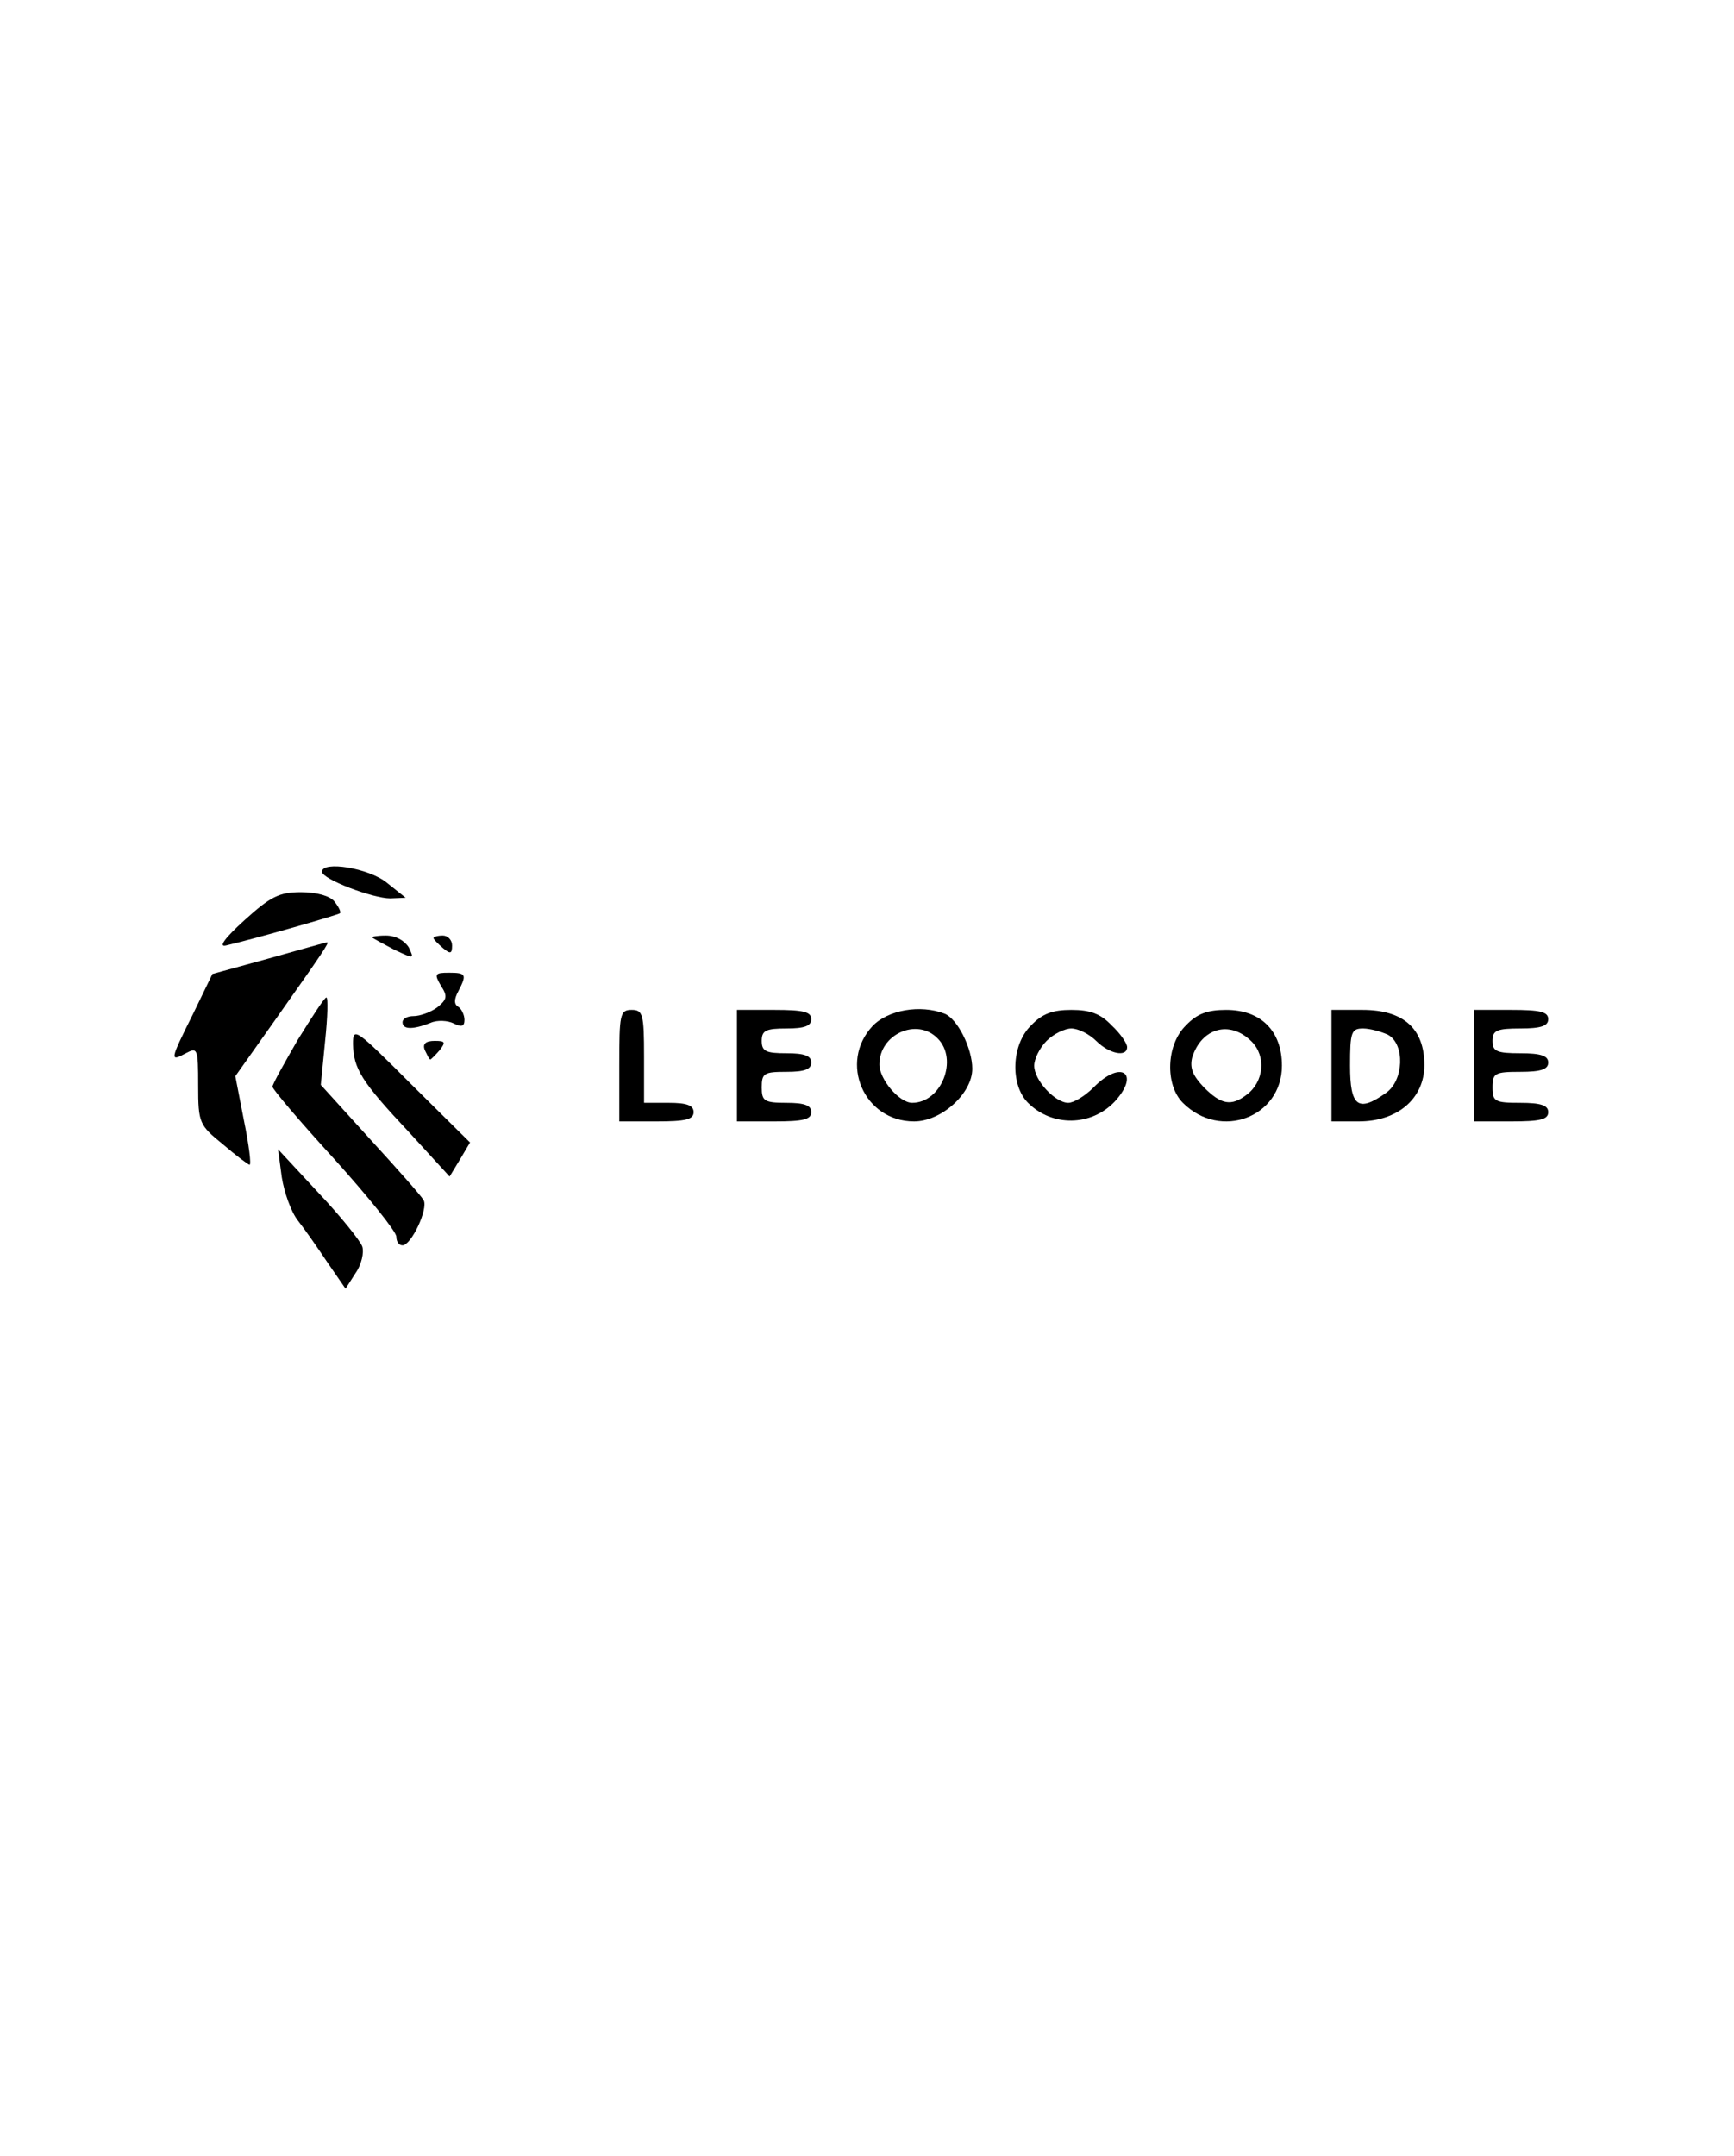<?xml version="1.0" standalone="no"?>
<!DOCTYPE svg PUBLIC "-//W3C//DTD SVG 20010904//EN"
 "http://www.w3.org/TR/2001/REC-SVG-20010904/DTD/svg10.dtd">
<svg version="1.0" xmlns="http://www.w3.org/2000/svg"
 width="280pt" height="348pt" viewBox="0 0 280 348"
 preserveAspectRatio="xMidYMid meet">

<g transform="translate(0,348) scale(0.1,-0.1)"
fill="#000000" stroke="none">
<path d="M520 2073 c0 -12 82 -43 110 -43 l25 1 -30 24 c-29 24 -105 36 -105
18z"/>
<path d="M395 1995 c-32 -29 -43 -44 -30 -41 51 12 180 49 184 52 2 2 -2 10
-9 19 -7 9 -29 15 -54 15 -35 0 -49 -7 -91 -45z"/>
<path d="M601 1967 c2 -2 19 -11 36 -20 32 -15 32 -15 23 4 -7 11 -21 19 -37
19 -14 0 -24 -2 -22 -3z"/>
<path d="M700 1966 c0 -2 7 -9 15 -16 12 -10 15 -10 15 4 0 9 -7 16 -15 16 -8
0 -15 -2 -15 -4z"/>
<path d="M434 1933 l-91 -25 -31 -64 c-38 -76 -38 -78 -12 -64 19 10 20 8 20
-52 0 -61 2 -64 40 -95 21 -18 41 -33 43 -33 3 0 -1 32 -9 71 l-14 72 68 96
c72 102 85 121 80 120 -2 0 -44 -12 -94 -26z"/>
<path d="M712 1889 c11 -17 10 -22 -6 -35 -11 -8 -28 -14 -38 -14 -10 0 -18
-4 -18 -10 0 -12 17 -12 45 -1 11 5 28 4 38 -1 12 -6 17 -5 17 6 0 8 -5 18
-10 21 -7 4 -7 12 0 25 14 27 13 30 -15 30 -23 0 -24 -2 -13 -21z"/>
<path d="M481 1802 c-22 -38 -41 -72 -41 -76 0 -4 45 -57 100 -117 55 -61 100
-117 100 -125 0 -8 4 -14 10 -14 14 0 42 59 34 73 -4 7 -43 51 -87 99 l-79 87
7 71 c4 38 5 70 2 70 -3 0 -23 -31 -46 -68z"/>
<path d="M1000 1760 l0 -90 60 0 c47 0 60 3 60 15 0 11 -11 15 -40 15 l-40 0
0 75 c0 68 -2 75 -20 75 -19 0 -20 -7 -20 -90z"/>
<path d="M1190 1760 l0 -90 60 0 c47 0 60 3 60 15 0 11 -11 15 -40 15 -36 0
-40 3 -40 25 0 23 4 25 40 25 29 0 40 4 40 15 0 11 -11 15 -40 15 -33 0 -40 3
-40 20 0 17 7 20 40 20 29 0 40 4 40 15 0 12 -13 15 -60 15 l-60 0 0 -90z"/>
<path d="M1409 1824 c-55 -59 -14 -154 67 -154 44 0 94 45 94 85 0 33 -24 81
-45 89 -39 15 -91 6 -116 -20z m105 -20 c34 -34 6 -104 -41 -104 -21 0 -53 38
-53 62 0 49 61 76 94 42z"/>
<path d="M1665 1825 c-32 -31 -34 -96 -5 -125 39 -39 102 -38 140 2 42 46 10
68 -34 23 -14 -14 -32 -25 -41 -25 -21 0 -55 36 -55 60 0 11 9 29 20 40 11 11
29 20 40 20 11 0 29 -9 40 -20 21 -21 50 -27 50 -10 0 6 -11 22 -25 35 -18 19
-35 25 -65 25 -30 0 -47 -6 -65 -25z"/>
<path d="M1915 1825 c-32 -31 -34 -96 -5 -125 61 -61 160 -23 160 60 0 56 -34
90 -90 90 -30 0 -47 -6 -65 -25z m106 -26 c24 -24 20 -65 -8 -86 -25 -19 -41
-16 -69 12 -18 19 -23 31 -19 48 15 48 61 61 96 26z"/>
<path d="M2150 1760 l0 -90 44 0 c63 0 106 37 106 91 0 59 -34 89 -100 89
l-50 0 0 -90z m91 50 c28 -15 26 -74 -3 -94 -45 -32 -58 -22 -58 44 0 54 2 60
21 60 11 0 29 -5 40 -10z"/>
<path d="M2380 1760 l0 -90 60 0 c47 0 60 3 60 15 0 11 -12 15 -45 15 -41 0
-45 2 -45 25 0 23 4 25 45 25 33 0 45 4 45 15 0 11 -12 15 -45 15 -38 0 -45 3
-45 20 0 17 7 20 45 20 33 0 45 4 45 15 0 12 -13 15 -60 15 l-60 0 0 -90z"/>
<path d="M570 1795 c1 -40 13 -60 91 -143 l65 -71 17 28 16 27 -95 94 c-90 90
-94 93 -94 65z"/>
<path d="M686 1785 c4 -8 7 -15 9 -15 1 0 8 7 15 15 10 13 9 15 -8 15 -15 0
-20 -5 -16 -15z"/>
<path d="M455 1580 c4 -25 15 -56 26 -70 11 -14 32 -44 48 -68 l29 -42 16 25
c10 14 14 34 11 43 -3 9 -35 49 -71 87 l-65 70 6 -45z"/>
</g>
</svg>
